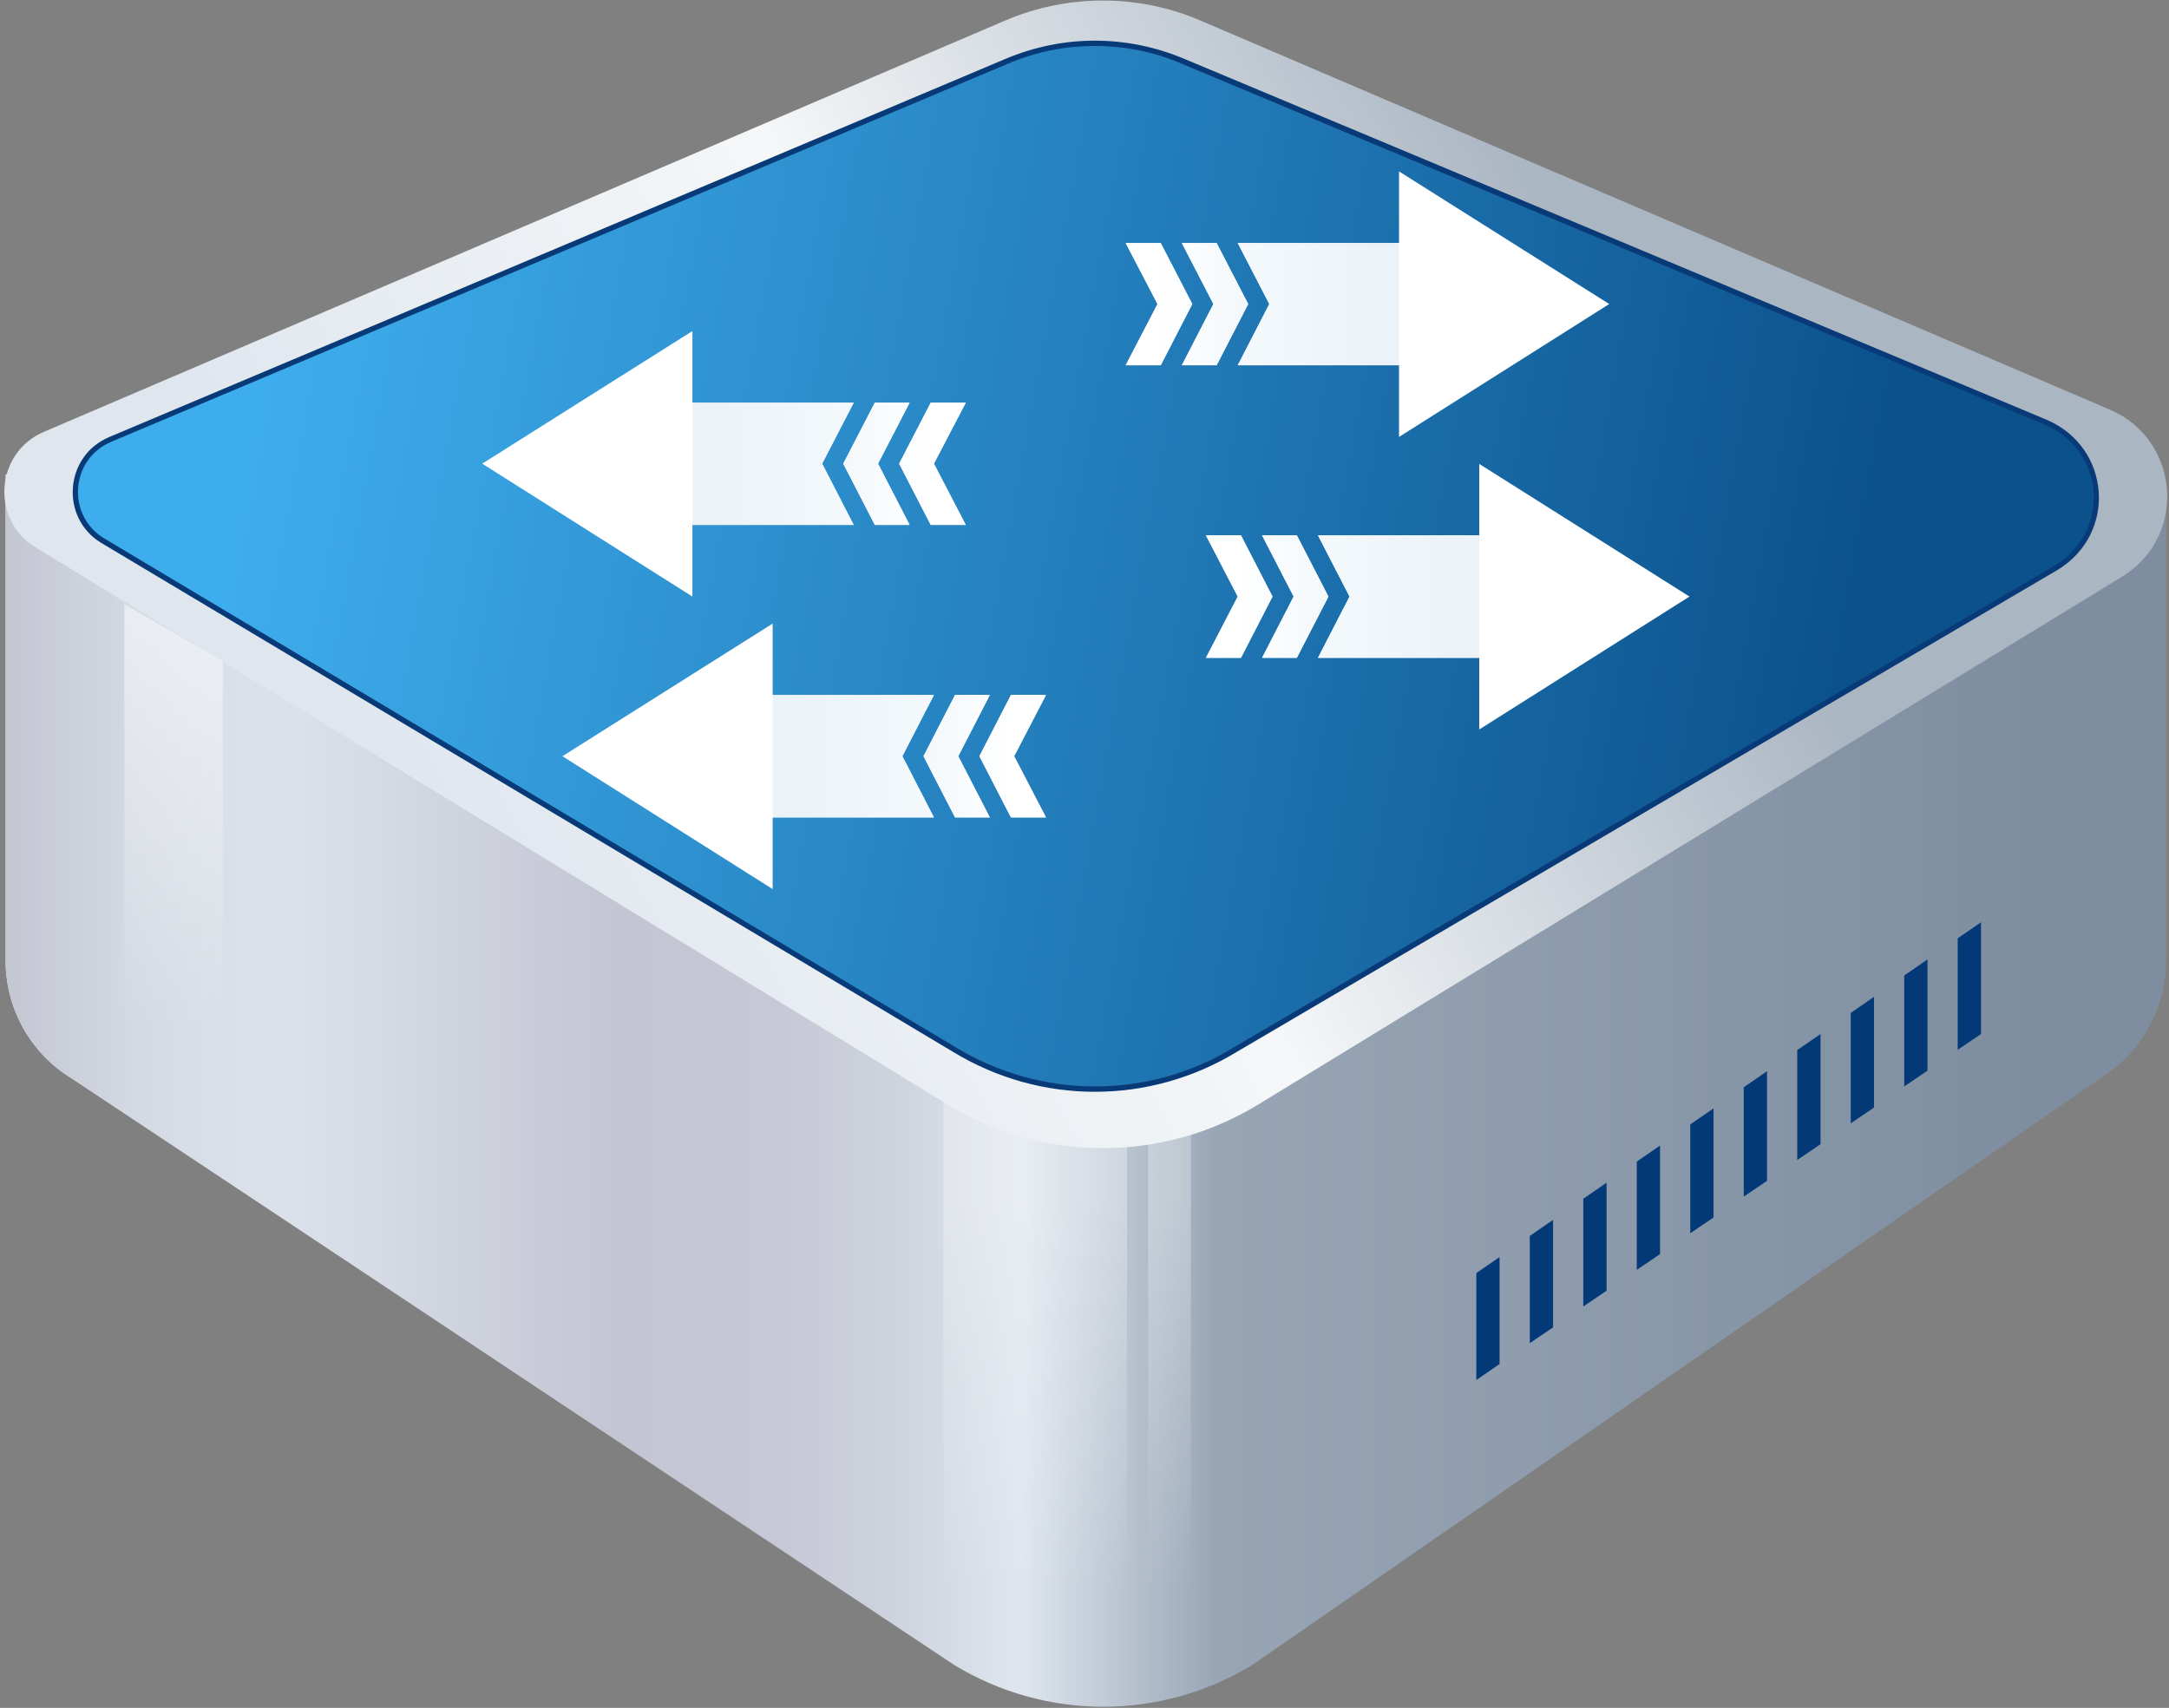 <?xml version="1.0" encoding="utf-8"?>
<!-- Generator: Adobe Illustrator 21.1.0, SVG Export Plug-In . SVG Version: 6.00 Build 0)  -->
<!DOCTYPE svg PUBLIC "-//W3C//DTD SVG 1.1//EN" "http://www.w3.org/Graphics/SVG/1.1/DTD/svg11.dtd">
<svg version="1.1" id="交换机" xmlns="http://www.w3.org/2000/svg" xmlns:xlink="http://www.w3.org/1999/xlink" x="0px" y="0px"
	 viewBox="0 0 811 638.7" style="enable-background:new 0 0 811 638.7;" xml:space="preserve">
<rect x="0" y="0" width="811" height="638.7" fill="#808080" stroke="none"/>
<style type="text/css">
	.st0{fill:url(#底部_1_);}
	.st1{fill:url(#暗角反光_1_);}
	.st2{fill:url(#中高光_1_);}
	.st3{fill:url(#顶-背景_1_);}
	.st4{fill:url(#SVGID_1_);}
	.st5{fill:#073A76;}
	.st6{fill:#FFFFFF;}
	.st7{fill:url(#SVGID_2_);}
	.st8{fill:url(#SVGID_3_);}
	.st9{fill:url(#SVGID_4_);}
	.st10{fill:url(#SVGID_5_);}
	.st11{fill:url(#SVGID_6_);}
	.st12{fill:url(#SVGID_7_);}
	.st13{fill:url(#SVGID_8_);}
	.st14{fill:url(#SVGID_9_);}
	.st15{fill:url(#SVGID_10_);}
	.st16{fill:url(#SVGID_11_);}
	.st17{fill:url(#SVGID_12_);}
	.st18{fill:url(#SVGID_13_);}
	.st19{fill:#043977;}
	.st20{fill:url(#高光_1_);}
</style>
<linearGradient id="底部_1_" gradientUnits="userSpaceOnUse" x1="49.057" y1="-333.675" x2="763.5" y2="-333.675" gradientTransform="matrix(1 0 0 -1 0 74.125)">
	<stop  offset="0" style="stop-color:#E7EFF5"/>
	<stop  offset="0.257" style="stop-color:#C3C5D2"/>
	<stop  offset="0.335" style="stop-color:#C6C8D5"/>
	<stop  offset="0.4" style="stop-color:#CED3DD"/>
	<stop  offset="0.459" style="stop-color:#DDE4EC"/>
	<stop  offset="0.466" style="stop-color:#DFE6EE"/>
	<stop  offset="0.569" style="stop-color:#98A5B5"/>
	<stop  offset="0.995" style="stop-color:#7E8EA0"/>
</linearGradient>
<path id="底部" class="st0" d="M2.1,177.4v181.9c0,18,9.4,34.7,24.7,44l329.9,219.3c34.3,20.9,77.3,20.9,111.6,0l316.9-219.3
	c15.3-9.4,24.7-26.1,24.7-44V181.4L2.1,177.4z"/>
<linearGradient id="暗角反光_1_" gradientUnits="userSpaceOnUse" x1="1.057" y1="-335.675" x2="770.502" y2="-335.675" gradientTransform="matrix(1 0 0 -1 0 74.125)">
	<stop  offset="0" style="stop-color:#C3C6D2"/>
	<stop  offset="0.141" style="stop-color:#C3C6D2;stop-opacity:0"/>
</linearGradient>
<path id="暗角反光" class="st1" d="M2.1,181.4v177.9c0,18,9.4,34.7,24.7,44l329.9,219.3c34.3,20.9,77.3,20.9,111.6,0
	l316.9-219.3c15.3-9.4,24.7-26.1,24.7-44V181.4H2.1z"/>
<linearGradient id="中高光_1_" gradientUnits="userSpaceOnUse" x1="399" y1="737.062" x2="399" y2="592.032" gradientTransform="matrix(1 0 0 1 0 -142)">
	<stop  offset="0" style="stop-color:#FFFFFF;stop-opacity:0"/>
	<stop  offset="1" style="stop-color:#FFFFFF;stop-opacity:0.3"/>
</linearGradient>
<path id="中高光" class="st2" d="M352.7,363.8h68.7v274c-22.2,1.8-44.8-3.3-64.5-15.3l-4.2-2.8V363.8z M429.3,363.1v273.8
	c5.4-0.9,10.8-2.1,16-3.8v-270H429.3z"/>
<linearGradient id="顶-背景_1_" gradientUnits="userSpaceOnUse" x1="164.123" y1="-257.936" x2="590.23" y2="-16.849" gradientTransform="matrix(1 0 0 -1 0 74.125)">
	<stop  offset="0" style="stop-color:#DFE6EE"/>
	<stop  offset="0.5" style="stop-color:#F5F7F8"/>
	<stop  offset="0.995" style="stop-color:#ABB6C3"/>
</linearGradient>
<path id="顶-背景" class="st3" d="M793.4,215.7l-323,197.4c-35.6,21.7-80.4,21.7-116,0L13.3,204.7c-16.9-10.3-15.1-35.4,3.1-43.2
	L375.8,7.7c23.4-10,49.8-10,73.1,0l340,145.5C815.3,164.5,817.9,200.8,793.4,215.7z"/>
<g id="顶-色彩">
	
		<linearGradient id="SVGID_1_" gradientUnits="userSpaceOnUse" x1="96.701" y1="487.502" x2="686.701" y2="379.502" gradientTransform="matrix(1 0 0 -1 0 642.125)">
		<stop  offset="0" style="stop-color:#3EADED"/>
		<stop  offset="1" style="stop-color:#0B528D"/>
	</linearGradient>
	<path class="st4" d="M409.4,407.3c-18.5,0-36.7-5.1-52.5-14.8L38.3,202.1c-6.9-4.2-10.7-11.6-10.1-19.7c0.6-8.1,5.4-14.8,12.9-18
		L376.3,23c10.5-4.5,21.6-6.8,33-6.8s22.5,2.3,33,6.8l322.5,134.9c11,4.7,18,14.4,18.9,26c0.8,11.5-4.7,22.1-14.9,28.3l-307,180.3
		C446,402.2,427.9,407.3,409.4,407.3z"/>
	<path class="st5" d="M409.4,17.2c11.3,0,22.3,2.2,32.6,6.7l322.5,134.9c10.6,4.5,17.4,13.9,18.3,25.2c0.8,11.2-4.6,21.4-14.4,27.4
		L461.3,391.7c-15.6,9.6-33.6,14.6-51.9,14.6s-36.3-5.1-52-14.6L38.9,201.3c-6.6-4-10.2-11-9.7-18.8c0.6-7.7,5.1-14.1,12.2-17.2
		L376.7,23.9C387.1,19.4,398.1,17.2,409.4,17.2 M409.4,15.2c-11.4,0-22.7,2.3-33.4,6.8L40.7,163.5c-16.6,7.1-18.3,30.1-2.9,39.5
		l318.6,190.4c16.3,9.9,34.6,14.9,53,14.9s36.7-5,53-14.9l307-180.3c22.3-13.6,19.9-45.8-4.1-56.1L442.8,22
		C432.1,17.5,420.7,15.2,409.4,15.2L409.4,15.2z"/>
</g>
<g id="箭头">
	<g>
		<g>
			<polygon class="st6" points="288.9,233.2 210.3,282.8 288.9,332.5 288.9,305.7 349.2,305.7 337.4,282.8 349.2,259.9 288.9,259.9 
							"/>
			<polygon class="st6" points="357.1,305.7 370.1,305.7 358.3,282.8 370.1,259.9 357.1,259.9 345.3,282.8 			"/>
			<polygon class="st6" points="378,305.7 391.1,305.7 379.2,282.8 391.1,259.9 378,259.9 366.2,282.8 			"/>
		</g>
		<g>
			
				<linearGradient id="SVGID_2_" gradientUnits="userSpaceOnUse" x1="22.551" y1="313.895" x2="22.551" y2="420.82" gradientTransform="matrix(6.123234e-17 -1 -1 -6.123234e-17 719.747 305.364)">
				<stop  offset="0" style="stop-color:#FFFFFF"/>
				<stop  offset="0.995" style="stop-color:#EBF3F9"/>
			</linearGradient>
			<polygon class="st7" points="288.9,233.2 288.9,332.5 288.9,305.7 349.2,305.7 337.4,282.8 349.2,259.9 288.9,259.9 			"/>
			
				<linearGradient id="SVGID_3_" gradientUnits="userSpaceOnUse" x1="22.601" y1="340.547" x2="22.601" y2="397.132" gradientTransform="matrix(6.123234e-17 -1 -1 -6.123234e-17 719.747 305.364)">
				<stop  offset="0" style="stop-color:#FFFFFF"/>
				<stop  offset="0.995" style="stop-color:#EBF3F9"/>
			</linearGradient>
			<polygon class="st8" points="357.1,305.7 370.1,305.7 358.3,282.8 370.1,259.9 357.1,259.9 345.3,282.8 			"/>
			
				<linearGradient id="SVGID_4_" gradientUnits="userSpaceOnUse" x1="22.601" y1="340.547" x2="22.601" y2="397.132" gradientTransform="matrix(6.123234e-17 -1 -1 -6.123234e-17 719.747 305.364)">
				<stop  offset="0" style="stop-color:#FFFFFF"/>
				<stop  offset="0.995" style="stop-color:#EBF3F9"/>
			</linearGradient>
			<polygon class="st9" points="378,305.7 391.1,305.7 379.2,282.8 391.1,259.9 378,259.9 366.2,282.8 			"/>
		</g>
	</g>
	<g>
		<g>
			<polygon class="st6" points="258.9,123.8 180.3,173.4 258.9,223.1 258.9,196.3 319.2,196.3 307.4,173.4 319.2,150.6 258.9,150.6 
							"/>
			<polygon class="st6" points="327.1,196.3 340.1,196.3 328.3,173.4 340.1,150.6 327.1,150.6 315.3,173.4 			"/>
			<polygon class="st6" points="348,196.3 361.1,196.3 349.2,173.4 361.1,150.6 348,150.6 336.2,173.4 			"/>
		</g>
		<g>
			
				<linearGradient id="SVGID_5_" gradientUnits="userSpaceOnUse" x1="131.951" y1="343.895" x2="131.951" y2="450.82" gradientTransform="matrix(6.123234e-17 -1 -1 -6.123234e-17 719.747 305.364)">
				<stop  offset="0" style="stop-color:#FFFFFF"/>
				<stop  offset="0.995" style="stop-color:#EBF3F9"/>
			</linearGradient>
			<polygon class="st10" points="258.9,123.8 258.9,223.1 258.9,196.3 319.2,196.3 307.4,173.4 319.2,150.6 258.9,150.6 			"/>
			
				<linearGradient id="SVGID_6_" gradientUnits="userSpaceOnUse" x1="131.951" y1="370.547" x2="131.951" y2="427.132" gradientTransform="matrix(6.123234e-17 -1 -1 -6.123234e-17 719.747 305.364)">
				<stop  offset="0" style="stop-color:#FFFFFF"/>
				<stop  offset="0.995" style="stop-color:#EBF3F9"/>
			</linearGradient>
			<polygon class="st11" points="327.1,196.3 340.1,196.3 328.3,173.4 340.1,150.6 327.1,150.6 315.3,173.4 			"/>
			
				<linearGradient id="SVGID_7_" gradientUnits="userSpaceOnUse" x1="131.951" y1="370.547" x2="131.951" y2="427.132" gradientTransform="matrix(6.123234e-17 -1 -1 -6.123234e-17 719.747 305.364)">
				<stop  offset="0" style="stop-color:#FFFFFF"/>
				<stop  offset="0.995" style="stop-color:#EBF3F9"/>
			</linearGradient>
			<polygon class="st12" points="348,196.3 361.1,196.3 349.2,173.4 361.1,150.6 348,150.6 336.2,173.4 			"/>
		</g>
	</g>
	<g>
		<g>
			<polygon class="st6" points="553.1,173.5 631.7,223.1 553.1,272.8 553.1,246 492.8,246 504.6,223.1 492.8,200.2 553.1,200.2 			
				"/>
			<polygon class="st6" points="484.9,246 471.9,246 483.7,223.1 471.9,200.2 484.9,200.2 496.7,223.1 			"/>
			<polygon class="st6" points="464,246 450.9,246 462.8,223.1 450.9,200.2 464,200.2 475.8,223.1 			"/>
		</g>
		<g>
			
				<linearGradient id="SVGID_8_" gradientUnits="userSpaceOnUse" x1="82.251" y1="575.39" x2="82.251" y2="682.316" gradientTransform="matrix(6.123234e-17 -1 1 6.123234e-17 -139.243 305.364)">
				<stop  offset="0" style="stop-color:#FFFFFF"/>
				<stop  offset="0.995" style="stop-color:#EBF3F9"/>
			</linearGradient>
			<polygon class="st13" points="553.1,173.5 553.1,272.8 553.1,246 492.8,246 504.6,223.1 492.8,200.2 553.1,200.2 			"/>
			
				<linearGradient id="SVGID_9_" gradientUnits="userSpaceOnUse" x1="82.301" y1="602.043" x2="82.301" y2="658.628" gradientTransform="matrix(6.123234e-17 -1 1 6.123234e-17 -139.243 305.364)">
				<stop  offset="0" style="stop-color:#FFFFFF"/>
				<stop  offset="0.995" style="stop-color:#EBF3F9"/>
			</linearGradient>
			<polygon class="st14" points="484.9,246 471.9,246 483.7,223.1 471.9,200.2 484.9,200.2 496.7,223.1 			"/>
			
				<linearGradient id="SVGID_10_" gradientUnits="userSpaceOnUse" x1="82.301" y1="602.043" x2="82.301" y2="658.628" gradientTransform="matrix(6.123234e-17 -1 1 6.123234e-17 -139.243 305.364)">
				<stop  offset="0" style="stop-color:#FFFFFF"/>
				<stop  offset="0.995" style="stop-color:#EBF3F9"/>
			</linearGradient>
			<polygon class="st15" points="464,246 450.9,246 462.8,223.1 450.9,200.2 464,200.2 475.8,223.1 			"/>
		</g>
	</g>
	<g>
		<g>
			<polygon class="st6" points="523.1,64.1 601.7,113.7 523.1,163.4 523.1,136.6 462.8,136.6 474.6,113.7 462.8,90.9 523.1,90.9 			
				"/>
			<polygon class="st6" points="454.9,136.6 441.9,136.6 453.7,113.7 441.9,90.9 454.9,90.9 466.7,113.7 			"/>
			<polygon class="st6" points="434,136.6 420.9,136.6 432.8,113.7 420.9,90.9 434,90.9 445.8,113.7 			"/>
		</g>
		<g>
			
				<linearGradient id="SVGID_11_" gradientUnits="userSpaceOnUse" x1="191.651" y1="545.39" x2="191.651" y2="652.316" gradientTransform="matrix(6.123234e-17 -1 1 6.123234e-17 -139.243 305.364)">
				<stop  offset="0" style="stop-color:#FFFFFF"/>
				<stop  offset="0.995" style="stop-color:#EBF3F9"/>
			</linearGradient>
			<polygon class="st16" points="523.1,64.1 523.1,163.4 523.1,136.6 462.8,136.6 474.6,113.7 462.8,90.9 523.1,90.9 			"/>
			
				<linearGradient id="SVGID_12_" gradientUnits="userSpaceOnUse" x1="191.651" y1="572.043" x2="191.651" y2="628.628" gradientTransform="matrix(6.123234e-17 -1 1 6.123234e-17 -139.243 305.364)">
				<stop  offset="0" style="stop-color:#FFFFFF"/>
				<stop  offset="0.995" style="stop-color:#EBF3F9"/>
			</linearGradient>
			<polygon class="st17" points="454.9,136.6 441.9,136.6 453.7,113.7 441.9,90.9 454.9,90.9 466.7,113.7 			"/>
			
				<linearGradient id="SVGID_13_" gradientUnits="userSpaceOnUse" x1="191.651" y1="572.043" x2="191.651" y2="628.628" gradientTransform="matrix(6.123234e-17 -1 1 6.123234e-17 -139.243 305.364)">
				<stop  offset="0" style="stop-color:#FFFFFF"/>
				<stop  offset="0.995" style="stop-color:#EBF3F9"/>
			</linearGradient>
			<polygon class="st18" points="434,136.6 420.9,136.6 432.8,113.7 420.9,90.9 434,90.9 445.8,113.7 			"/>
		</g>
	</g>
</g>
<g id="装饰">
	<path class="st19" d="M552,476.1l8.7-6v40l-8.7,6V476.1z M572,502.3l8.7-5.9v-40.2l-8.7,6V502.3z M592,488.6l8.7-5.9v-40.4l-8.7,6
		V488.6z M612,474.9l8.7-5.9v-40.6l-8.7,6V474.9z M632,461.2l8.7-5.9v-40.8l-8.7,6V461.2z M652,447.5l8.7-5.9v-41l-8.7,6V447.5z
		 M672,433.8l8.7-5.9v-41.2l-8.7,6V433.8z M692,420.1l8.7-5.9v-41.4l-8.7,6V420.1z M712,406.3l8.7-5.9v-41.6l-8.7,6V406.3z
		 M732,350.9v41.7l8.7-5.9v-41.8L732,350.9z"/>
</g>
<linearGradient id="高光_1_" gradientUnits="userSpaceOnUse" x1="64.9" y1="812.384" x2="64.9" y2="660.112" gradientTransform="matrix(1 0 0 1 0 -426)">
	<stop  offset="0" style="stop-color:#FFFFFF;stop-opacity:0"/>
	<stop  offset="1" style="stop-color:#FFFFFF;stop-opacity:0.5"/>
</linearGradient>
<polygon id="高光_2_" class="st20" points="83.3,401.8 46.6,401.8 46.5,225.8 83.3,247.3 "/>
</svg>
